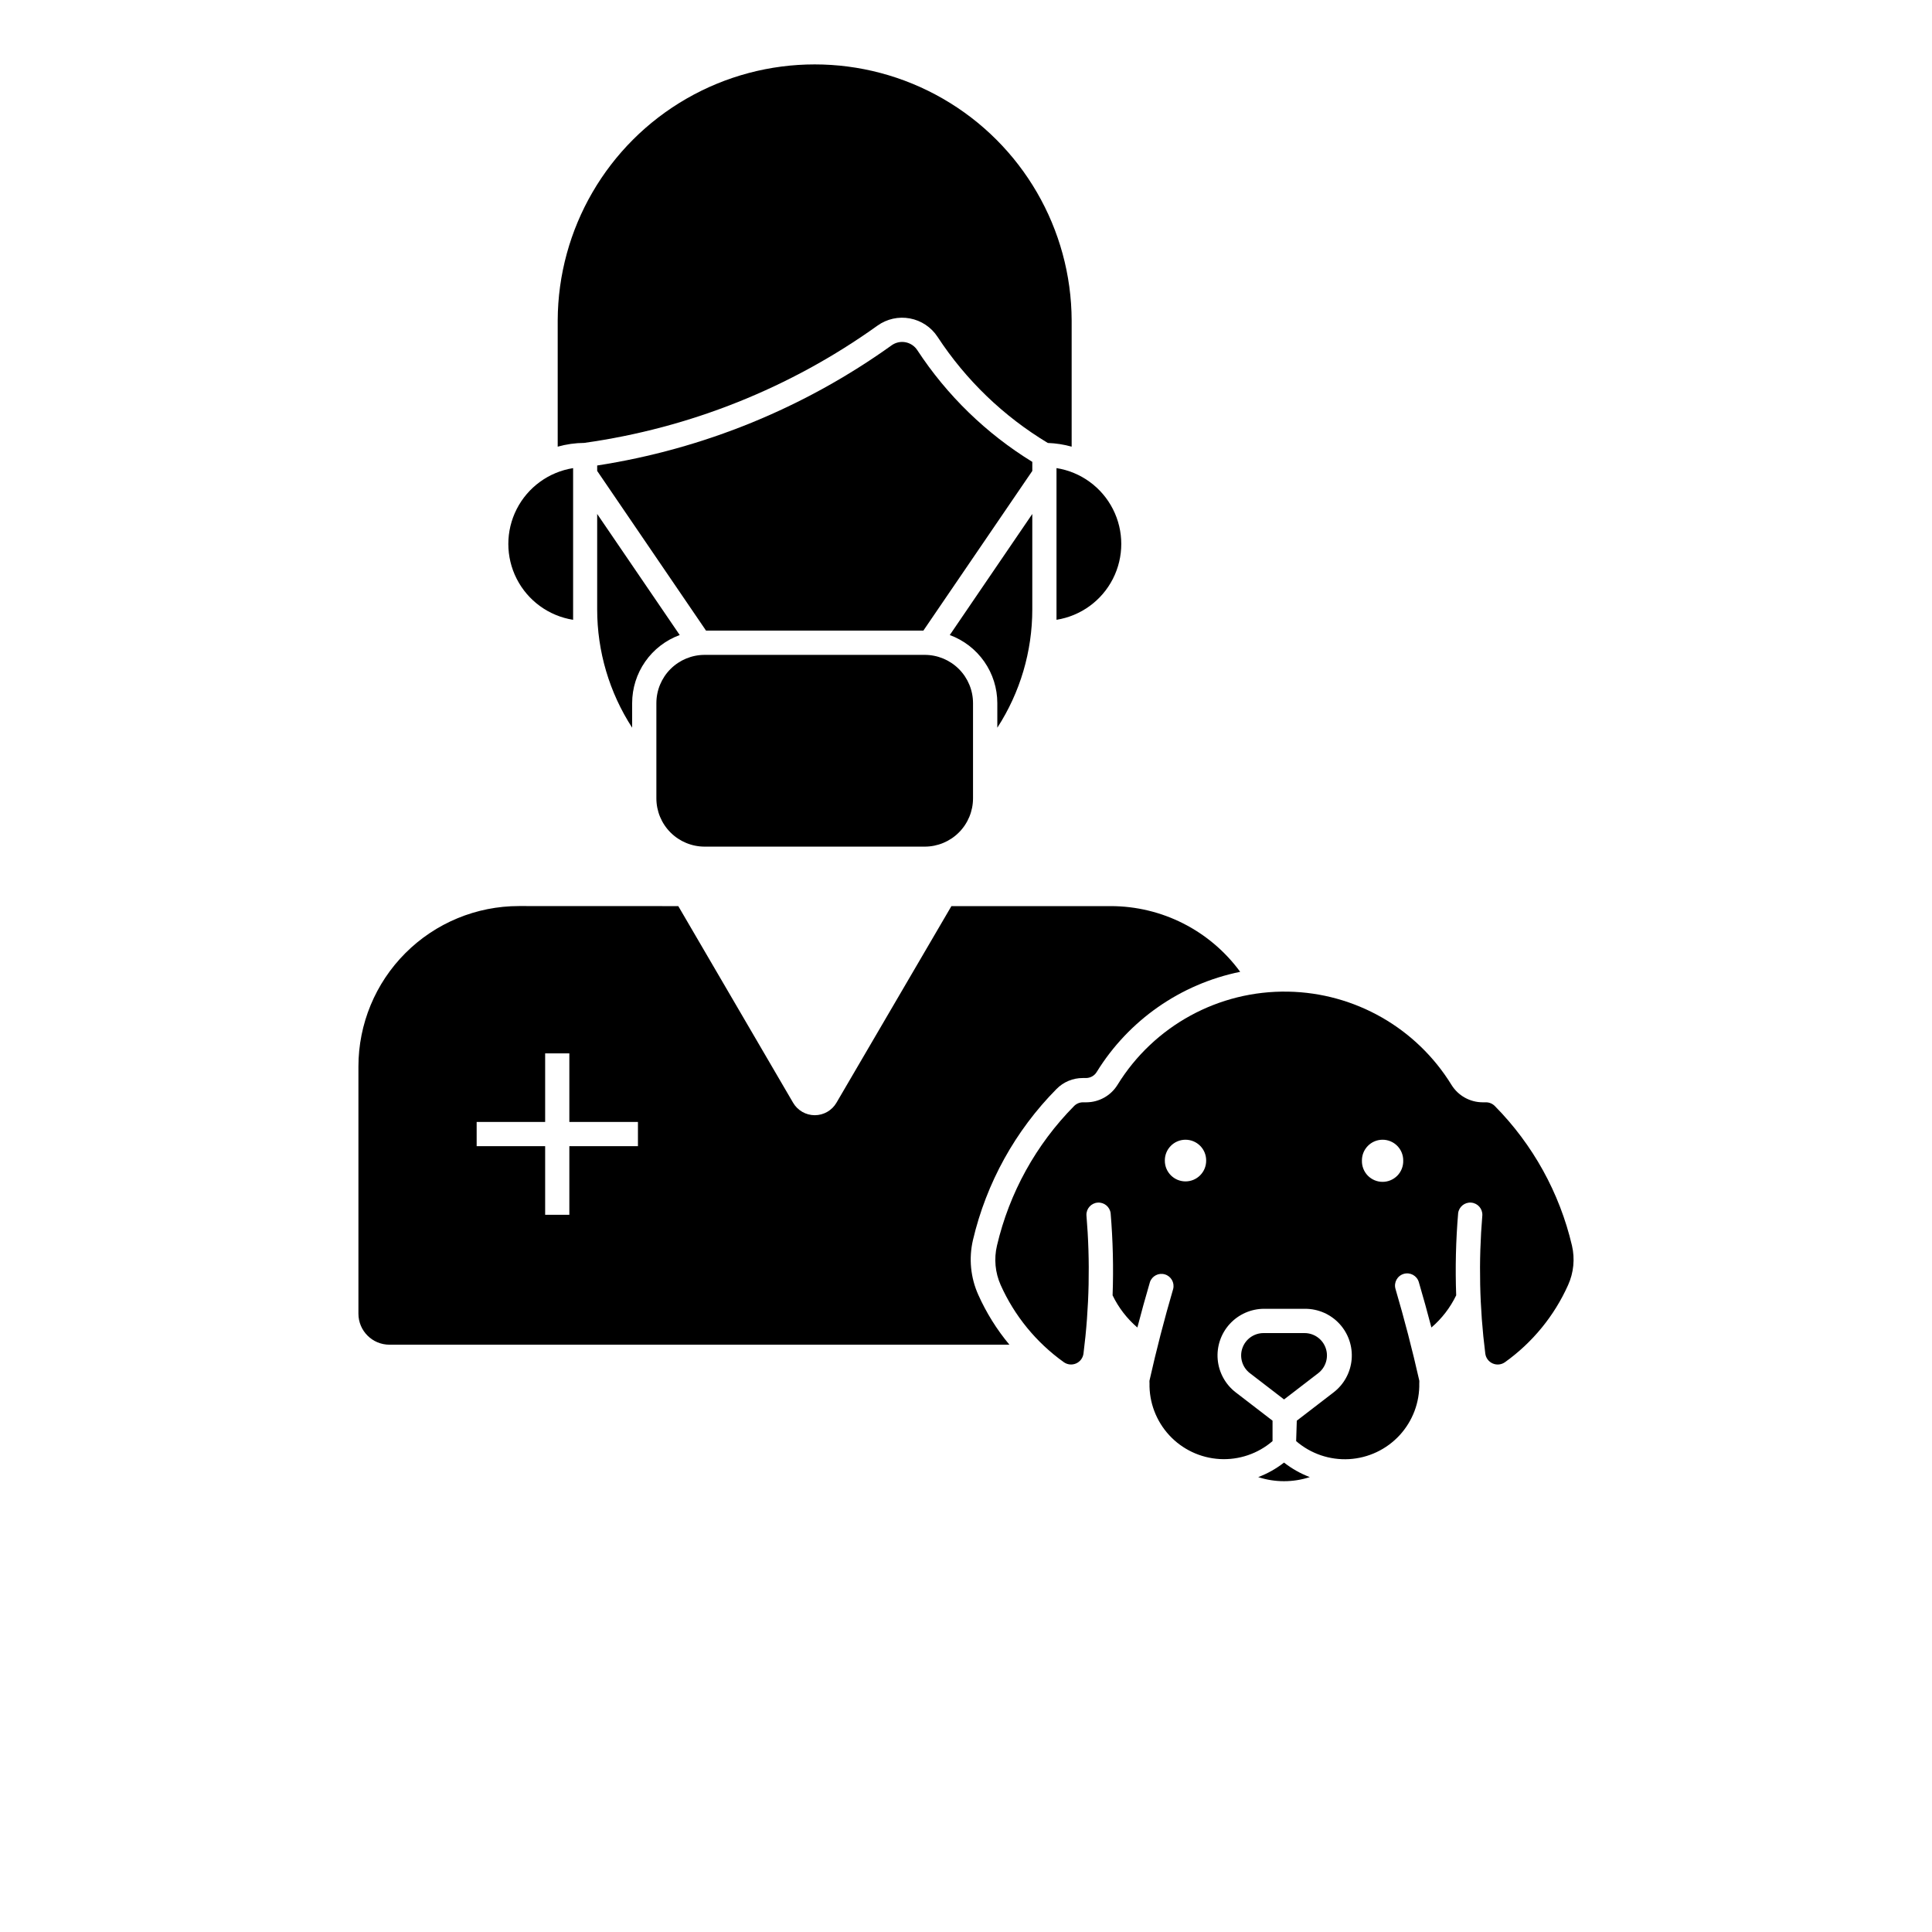 <?xml version="1.0" encoding="UTF-8"?>
<svg width="700pt" height="700pt" version="1.1" viewBox="0 0 700 700" xmlns="http://www.w3.org/2000/svg">
 <g>
  <path d="m466.68 359.29c-25.113-0.461-48.602 12.375-61.777 33.758-2.426 3.938-6.715 6.336-11.34 6.34h-1.184c-1.207 0-2.359 0.484-3.211 1.34-13.797 13.961-23.469 31.465-27.945 50.578-1.129 4.777-0.66 9.793 1.34 14.277 5.004 11.18 12.895 20.828 22.863 27.949 1.301 0.934 2.996 1.113 4.461 0.473 1.465-0.641 2.484-2.008 2.684-3.598 2.113-16.621 2.473-33.418 1.066-50.113-0.094-2.352 1.68-4.359 4.023-4.559 2.348-0.199 4.434 1.48 4.742 3.812 0.836 9.902 1.07 19.848 0.711 29.777 2.152 4.465 5.211 8.438 8.977 11.66 1.434-5.504 2.949-10.988 4.551-16.449 0.758-2.231 3.141-3.469 5.398-2.805 2.262 0.664 3.594 2.996 3.023 5.281-3.211 10.965-6.07 22.031-8.574 33.18-0.031 0.297-0.031 0.602 0 0.898-0.16 6.992 2.402 13.773 7.144 18.914 4.746 5.141 11.301 8.238 18.285 8.637 6.981 0.398 13.848-1.93 19.148-6.496v-7.402l-13.328-10.25c-3.758-2.883-6.129-7.215-6.543-11.93-0.41-4.719 1.18-9.395 4.379-12.883 3.203-3.492 7.723-5.477 12.457-5.477h14.879c4.734 0.004 9.25 1.996 12.445 5.488 3.195 3.488 4.777 8.164 4.367 12.879-0.414 4.715-2.785 9.039-6.539 11.922l-13.328 10.25-0.238 7.402c5.297 4.582 12.172 6.922 19.164 6.527s13.559-3.492 18.309-8.641c4.746-5.144 7.309-11.938 7.141-18.941 0.031-0.297 0.031-0.602 0-0.898-2.516-11.148-5.387-22.215-8.613-33.18-0.684-2.332 0.656-4.777 2.988-5.461s4.777 0.652 5.461 2.984c1.605 5.461 3.125 10.945 4.559 16.449 3.769-3.223 6.824-7.195 8.98-11.66-0.363-9.93-0.125-19.875 0.711-29.777 0.309-2.332 2.394-4.012 4.738-3.812 2.348 0.199 4.121 2.207 4.027 4.559-1.406 16.695-1.047 33.492 1.066 50.113 0.195 1.594 1.215 2.965 2.688 3.606 1.469 0.641 3.168 0.461 4.469-0.48 9.961-7.125 17.848-16.77 22.852-27.949 2.019-4.477 2.512-9.492 1.398-14.277-4.481-19.113-14.156-36.617-27.957-50.578-0.852-0.855-2.004-1.34-3.211-1.34h-1.184c-4.617-0.012-8.898-2.41-11.316-6.34-12.691-20.598-34.992-33.32-59.184-33.758zm-37.234 53.656c2.023-0.023 3.969 0.77 5.394 2.203 1.426 1.434 2.211 3.387 2.176 5.406 0 4.137-3.352 7.488-7.484 7.488-4.137 0-7.488-3.352-7.488-7.488-0.035-1.992 0.727-3.918 2.117-5.344 1.391-1.43 3.293-2.246 5.285-2.266zm71.41 0c2.019-0.023 3.965 0.773 5.387 2.207 1.422 1.434 2.207 3.383 2.172 5.402 0.047 2.016-0.723 3.961-2.129 5.402-1.41 1.438-3.336 2.25-5.352 2.25s-3.941-0.812-5.352-2.25c-1.406-1.441-2.176-3.387-2.129-5.402-0.035-1.992 0.727-3.918 2.117-5.344 1.391-1.43 3.293-2.246 5.285-2.266z"/>
  <path d="m188.03 328.28c-15.422-0.008-30.219 6.117-41.125 17.023-10.91 10.902-17.039 25.695-17.039 41.121v89.566-0.004c0.012 6.207 5.047 11.23 11.254 11.223h224.61c-4.566-5.473-8.355-11.543-11.266-18.047-2.812-6.234-3.492-13.219-1.945-19.875 4.859-20.691 15.34-39.637 30.293-54.742 2.504-2.539 5.922-3.961 9.488-3.957h1.184c1.57-0.004 3.027-0.816 3.852-2.152 11.57-18.773 30.395-31.922 52.004-36.324-10.953-14.973-28.395-23.816-46.945-23.809h-57.68l-41.652 71.238c-1.629 2.797-4.617 4.519-7.856 4.519-3.234 0-6.227-1.723-7.856-4.519l-41.594-71.238zm9.488 53.379h8.766v24.852h24.855v8.77h-24.855v24.852h-8.766v-24.852h-24.816v-8.77h24.816z"/>
  <path d="m452.86 497.53 12.375 9.516 12.379-9.516c2.75-2.113 3.852-5.746 2.734-9.031-1.117-3.285-4.203-5.496-7.672-5.496h-14.879c-3.469 0-6.555 2.211-7.672 5.496s-0.02 6.918 2.734 9.031z"/>
  <path d="m465.23 529.92c2.828 2.211 5.973 3.984 9.332 5.262-6.07 1.98-12.617 1.98-18.688 0 3.367-1.273 6.519-3.047 9.355-5.262z"/>
  <path d="m255.31 306.75h79.742c4.641 0 9.09-1.844 12.367-5.125 3.281-3.281 5.125-7.731 5.125-12.371v-34.484c0-4.641-1.844-9.09-5.125-12.371-3.277-3.281-7.727-5.125-12.367-5.125h-79.742c-4.641 0-9.09 1.844-12.371 5.125s-5.121 7.731-5.121 12.371v34.484c0 4.641 1.84 9.09 5.121 12.371s7.731 5.125 12.371 5.125z"/>
  <path d="m207.65 224.57c-0.027-1.254-0.027-2.508 0-3.762v-51.199c-8.797 1.395-16.398 6.914-20.441 14.848-4.043 7.938-4.043 17.328 0 25.266 4.043 7.934 11.645 13.453 20.441 14.848z"/>
  <path d="m382.79 220.8c0.027 1.254 0.027 2.508 0 3.762 8.797-1.395 16.395-6.914 20.438-14.848 4.043-7.938 4.043-17.328 0-25.262-4.043-7.938-11.641-13.457-20.438-14.852z"/>
  <path d="m317.93 117.98c3.398-2.434 7.641-3.375 11.75-2.606 4.109 0.77 7.727 3.18 10.016 6.676 10.254 15.66 23.91 28.801 39.953 38.445 2.922 0.102 5.82 0.551 8.633 1.34v-45.707c-0.113-33.188-17.883-63.809-46.645-80.371s-64.164-16.562-92.926 0c-28.758 16.562-46.531 47.184-46.645 80.371v45.707c3.125-0.879 6.348-1.336 9.594-1.363 38.336-5.371 74.797-19.949 106.27-42.492z"/>
  <path d="m344.12 230.09c5.051 1.852 9.414 5.215 12.496 9.625 3.082 4.414 4.734 9.668 4.731 15.051v8.898c8.273-12.766 12.672-27.648 12.672-42.859v-34.582z"/>
  <path d="m229.04 263.66c-8.27-12.766-12.672-27.648-12.672-42.859v-34.582l29.906 43.863v0.004c-5.055 1.852-9.418 5.211-12.5 9.625-3.082 4.414-4.734 9.668-4.734 15.051z"/>
  <path d="m323.05 125.12c-31.656 22.676-68.199 37.59-106.68 43.539v1.965l39.434 57.855h78.754l39.465-57.855v-3.281h-0.004c-16.703-10.262-30.93-24.086-41.672-40.488-0.977-1.492-2.523-2.523-4.277-2.852s-3.57 0.074-5.019 1.113z"/>
 </g>
</svg>
